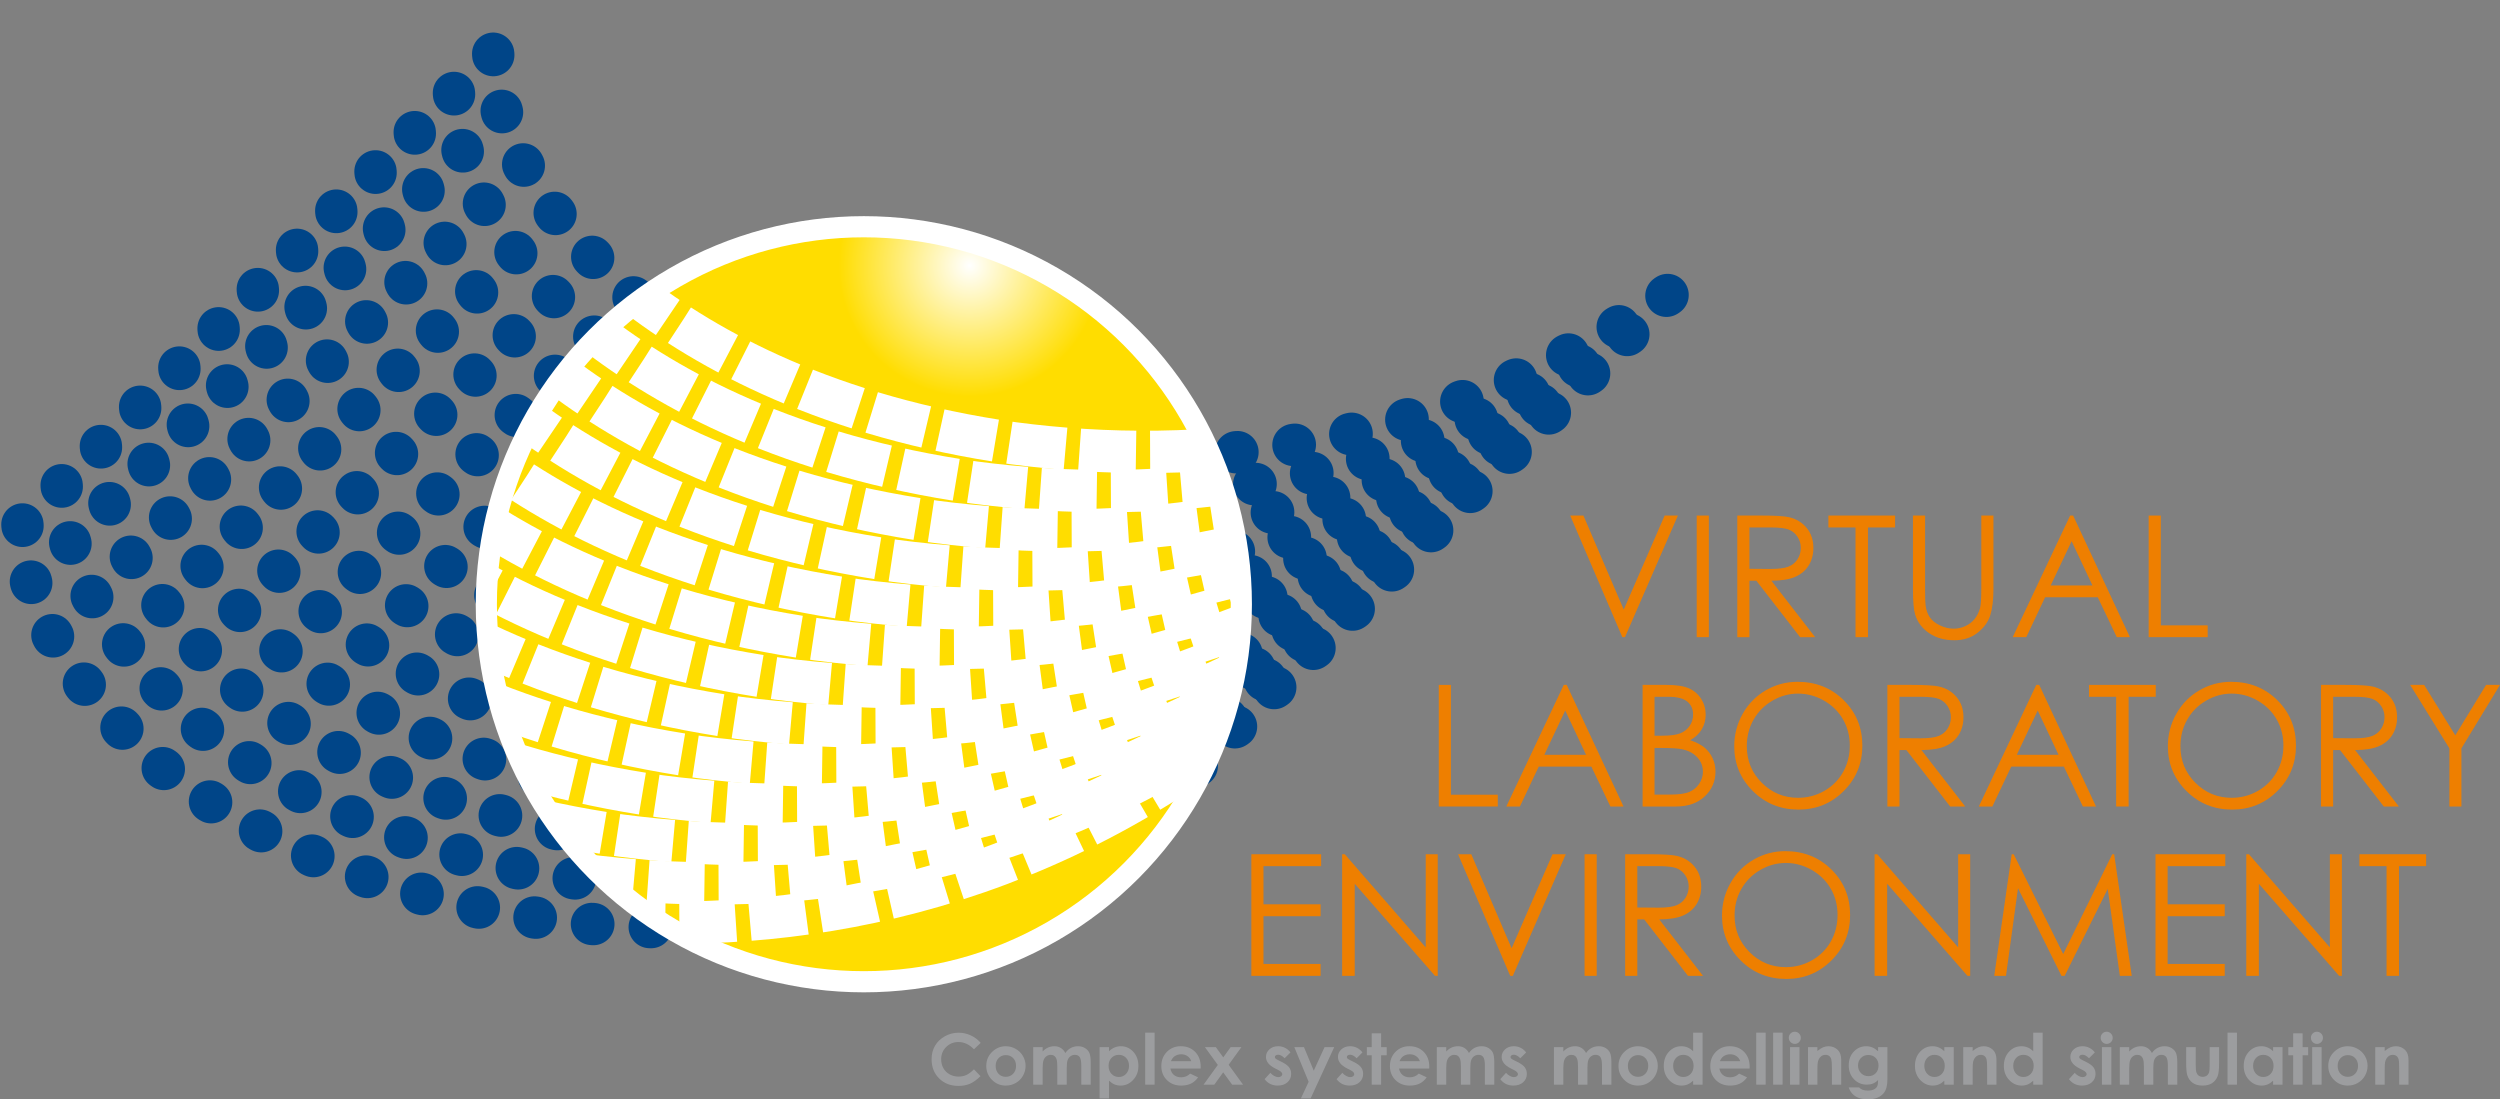 <?xml version="1.0" encoding="UTF-8" standalone="no"?>
<!-- Created with Inkscape (http://www.inkscape.org/) -->

<svg
   xmlns:dc="http://purl.org/dc/elements/1.1/"
   xmlns:cc="http://creativecommons.org/ns#"
   xmlns:rdf="http://www.w3.org/1999/02/22-rdf-syntax-ns#"
   xmlns:svg="http://www.w3.org/2000/svg"
   xmlns="http://www.w3.org/2000/svg"
   xmlns:xlink="http://www.w3.org/1999/xlink"
   xmlns:sodipodi="http://sodipodi.sourceforge.net/DTD/sodipodi-0.dtd"
   xmlns:inkscape="http://www.inkscape.org/namespaces/inkscape"
   width="354.297"
   height="155.793"
   id="svg3194"
   sodipodi:version="0.32"
   inkscape:version="0.47 r22583"
   inkscape:output_extension="org.inkscape.output.svg.inkscape"
   sodipodi:docname="yellowvle.svg"
   version="1.0"
   sodipodi:modified="true">
  <rect width="100%" height="100%" fill="#808080" stroke="none"/>
  <defs
     id="defs3196">
    <inkscape:perspective
       sodipodi:type="inkscape:persp3d"
       inkscape:vp_x="0 : 131.10236 : 1"
       inkscape:vp_y="0 : 1000 : 0"
       inkscape:vp_z="372.04724 : 131.10236 : 1"
       inkscape:persp3d-origin="186.02362 : 87.401571 : 1"
       id="perspective139" />
    <radialGradient
       id="XMLID_13_"
       cx="137.421"
       cy="37.633"
       r="18.571"
       gradientUnits="userSpaceOnUse">
      <stop
         offset="0"
         style="stop-color:#FFFFFF"
         id="stop56" />
      <stop
         offset="1"
         style="stop-color:#FFDD00"
         id="stop58" />
    </radialGradient>
    <clipPath
       id="XMLID_14_">
      <use
         xlink:href="#XMLID_2_"
         id="use202"
         x="0"
         y="0"
         width="744.094"
         height="1052.362" />
    </clipPath>
  </defs>
  <sodipodi:namedview
     id="base"
     pagecolor="#ffffff"
     bordercolor="#666666"
     borderopacity="1.0"
     inkscape:pageopacity="0.0"
     inkscape:pageshadow="2"
     inkscape:zoom="1.2433034"
     inkscape:cx="204.00928"
     inkscape:cy="44.58693"
     inkscape:document-units="px"
     inkscape:current-layer="layer1"
     inkscape:window-width="722"
     inkscape:window-height="608"
     inkscape:window-x="683"
     inkscape:window-y="237"
     width="372.047px"
     height="262.205px"
     showgrid="false"
     inkscape:window-maximized="0" />
  <g
     inkscape:label="Calque 1"
     inkscape:groupmode="layer"
     id="layer1"
     transform="translate(-10.787,-41.368)">
    <g
       transform="translate(10.787,41.368)"
       id="g3">
      <path
         d="m 169.611,108.521 c -33.037,22.653 -67.204,25.03 -92.703,21.678 C 50.921,126.518 33.602,117.107 22.846,108.698 2.847,90.133 3.341,79.676 3,69.715"
         id="path5"
         style="fill:none;stroke:#004588;stroke-width:6;stroke-linecap:round;stroke-dasharray:0.2, 8" />
    </g>
    <g
       transform="translate(10.787,41.368)"
       id="g7">
      <path
         d="M 175.169,102.96 C 142.132,125.613 107.965,127.99 82.466,124.638 56.479,120.957 39.16,111.546 28.405,103.137 8.406,84.573 8.9,74.115 8.559,64.154"
         id="path9"
         style="fill:none;stroke:#004588;stroke-width:6;stroke-linecap:round;stroke-dasharray:0.2, 8" />
    </g>
    <g
       transform="translate(10.787,41.368)"
       id="g11">
      <path
         d="M 180.73,97.402 C 147.693,120.055 113.526,122.432 88.027,119.08 62.041,115.399 44.721,105.988 33.966,97.58 13.966,79.015 14.46,68.558 14.119,58.596"
         id="path13"
         style="fill:none;stroke:#004588;stroke-width:6;stroke-linecap:round;stroke-dasharray:0.2, 8" />
    </g>
    <g
       transform="translate(10.787,41.368)"
       id="g15">
      <path
         d="m 186.29,91.841 c -33.037,22.653 -67.204,25.03 -92.703,21.678 C 67.6,109.838 50.281,100.427 39.525,92.018 19.525,73.454 20.019,62.996 19.678,53.035"
         id="path17"
         style="fill:none;stroke:#004588;stroke-width:6;stroke-linecap:round;stroke-dasharray:0.2, 8" />
    </g>
    <g
       transform="translate(10.787,41.368)"
       id="g19">
      <path
         d="m 191.85,86.283 c -33.037,22.653 -67.204,25.03 -92.703,21.678 C 73.16,104.28 55.841,94.869 45.085,86.461 25.085,67.896 25.579,57.439 25.238,47.477"
         id="path21"
         style="fill:none;stroke:#004588;stroke-width:6;stroke-linecap:round;stroke-dasharray:0.2, 8" />
    </g>
    <g
       transform="translate(10.787,41.368)"
       id="g23">
      <path
         d="M 197.409,80.722 C 164.372,103.375 130.205,105.752 104.706,102.4 78.719,98.719 61.4,89.308 50.645,80.9 30.645,62.335 31.139,51.878 30.798,41.916"
         id="path25"
         style="fill:none;stroke:#004588;stroke-width:6;stroke-linecap:round;stroke-dasharray:0.2, 8" />
    </g>
    <g
       transform="translate(10.787,41.368)"
       id="g27">
      <path
         d="M 202.967,75.164 C 169.93,97.817 135.763,100.194 110.264,96.842 84.277,93.161 66.958,83.75 56.203,75.342 36.203,56.777 36.697,46.32 36.356,36.359"
         id="path29"
         style="fill:none;stroke:#004588;stroke-width:6;stroke-linecap:round;stroke-dasharray:0.2, 8" />
    </g>
    <g
       transform="translate(10.787,41.368)"
       id="g31">
      <path
         d="M 208.528,69.603 C 175.491,92.256 141.324,94.633 115.825,91.281 89.838,87.6 72.52,78.189 61.764,69.78 41.764,51.215 42.258,40.758 41.917,30.797"
         id="path33"
         style="fill:none;stroke:#004588;stroke-width:6;stroke-linecap:round;stroke-dasharray:0.2, 8" />
    </g>
    <g
       transform="translate(10.787,41.368)"
       id="g35">
      <path
         d="M 214.087,64.044 C 181.05,86.698 146.883,89.075 121.384,85.722 95.397,82.041 78.078,72.63 67.323,64.221 47.323,45.656 47.817,35.199 47.476,25.237"
         id="path37"
         style="fill:none;stroke:#004588;stroke-width:6;stroke-linecap:round;stroke-dasharray:0.2, 8" />
    </g>
    <g
       transform="translate(10.787,41.368)"
       id="g39">
      <path
         d="M 219.647,58.484 C 186.61,81.137 152.443,83.514 126.944,80.162 100.958,76.481 83.638,67.071 72.883,58.662 52.883,40.097 53.377,29.64 53.036,19.679"
         id="path41"
         style="fill:none;stroke:#004588;stroke-width:6;stroke-linecap:round;stroke-dasharray:0.2, 8" />
    </g>
    <g
       transform="translate(10.787,41.368)"
       id="g43">
      <path
         d="M 225.208,52.923 C 192.171,75.576 158.004,77.953 132.505,74.601 106.519,70.919 89.199,61.509 78.444,53.1 58.444,34.535 58.938,24.078 58.597,14.117"
         id="path45"
         style="fill:none;stroke:#004588;stroke-width:6;stroke-linecap:round;stroke-dasharray:0.2, 8" />
    </g>
    <g
       transform="translate(10.787,41.368)"
       id="g47">
      <path
         d="M 230.768,47.365 C 197.732,70.019 163.564,72.396 138.064,69.043 112.077,65.362 94.757,55.951 84.002,47.542 64.002,28.977 64.496,18.52 64.155,8.558"
         id="path49"
         style="fill:none;stroke:#004588;stroke-width:6;stroke-linecap:round;stroke-dasharray:0.2, 8" />
    </g>
    <g
       transform="translate(10.787,41.368)"
       id="g51">
      <path
         d="M 236.327,41.806 C 203.291,64.459 169.123,66.836 143.624,63.484 117.637,59.803 100.318,50.392 89.562,41.983 69.562,23.418 70.056,12.961 69.715,3"
         id="path53"
         style="fill:none;stroke:#004588;stroke-width:6;stroke-linecap:round;stroke-dasharray:0.2, 8" />
    </g>
    <circle
       transform="translate(10.787,41.368)"
       cx="122.421"
       cy="85.633"
       r="53.5"
       id="circle60"
       style="fill:url(#XMLID_13_)"
       sodipodi:cx="122.421"
       sodipodi:cy="85.633003"
       sodipodi:rx="53.5"
       sodipodi:ry="53.5"
       d="m 175.921,85.633 c 0,29.547 -23.953,53.5 -53.5,53.5 -29.547,0 -53.5,-23.953 -53.5,-53.5 0,-29.547 23.953,-53.5 53.5,-53.5 29.547,0 53.5,23.953 53.5,53.5 z" />
    <g
       transform="translate(10.787,41.368)"
       id="g62">
      <path
         d="m 222.524,73.063 1.875,0 5.716,13.328 5.799,-13.328 1.876,0 -7.5,17.234 -0.375,0 -7.391,-17.234 z"
         id="path64"
         style="fill:#ee7f00" />
      <path
         d="m 240.454,73.063 1.719,0 0,17.234 -1.719,0 0,-17.234 z"
         id="path66"
         style="fill:#ee7f00" />
      <path
         d="m 246.208,73.063 3.434,0 c 1.914,0 3.211,0.078 3.891,0.234 1.023,0.235 1.855,0.737 2.496,1.508 0.641,0.771 0.961,1.719 0.961,2.846 0,0.938 -0.222,1.764 -0.663,2.476 -0.441,0.712 -1.072,1.249 -1.893,1.612 -0.82,0.365 -1.953,0.551 -3.398,0.559 l 6.204,8 -2.132,0 -6.203,-8 -0.978,0 0,8 -1.719,0 0,-17.235 z m 1.718,1.687 0,5.859 2.972,0.023 c 1.15,0 2.002,-0.109 2.554,-0.328 0.552,-0.219 0.983,-0.568 1.292,-1.049 0.309,-0.481 0.464,-1.018 0.464,-1.611 0,-0.578 -0.157,-1.104 -0.47,-1.576 -0.313,-0.472 -0.725,-0.811 -1.232,-1.014 -0.51,-0.203 -1.355,-0.305 -2.537,-0.305 l -3.043,0 0,0.001 z"
         id="path68"
         style="fill:#ee7f00" />
      <path
         d="m 259.118,74.75 0,-1.688 9.453,0 0,1.688 -3.844,0 0,15.547 -1.766,0 0,-15.547 -3.843,0 z"
         id="path70"
         style="fill:#ee7f00" />
      <path
         d="m 271.102,73.063 1.719,0 0,10.406 c 0,1.234 0.023,2.004 0.07,2.309 0.086,0.68 0.285,1.248 0.598,1.705 0.313,0.457 0.793,0.84 1.441,1.148 0.648,0.308 1.301,0.463 1.957,0.463 0.57,0 1.117,-0.121 1.641,-0.363 0.524,-0.242 0.961,-0.578 1.312,-1.008 0.351,-0.43 0.609,-0.949 0.773,-1.559 0.117,-0.438 0.176,-1.336 0.176,-2.695 l 0,-10.406 1.719,0 0,10.406 c 0,1.539 -0.15,2.783 -0.45,3.732 -0.301,0.949 -0.902,1.775 -1.805,2.479 -0.901,0.703 -1.992,1.055 -3.272,1.055 -1.39,0 -2.581,-0.332 -3.571,-0.996 -0.992,-0.664 -1.656,-1.543 -1.992,-2.637 -0.211,-0.672 -0.315,-1.883 -0.315,-3.633 l 0,-10.406 -0.001,0 z"
         id="path72"
         style="fill:#ee7f00" />
      <path
         d="m 293.801,73.063 8.047,17.234 -1.86,0 -2.697,-5.656 -7.458,0 -2.672,5.656 -1.922,0 8.141,-17.234 0.421,0 0,0 z m -0.216,3.634 -2.963,6.272 5.916,0 -2.953,-6.272 z"
         id="path74"
         style="fill:#ee7f00" />
      <path
         d="m 304.508,73.063 1.719,0 0,15.562 6.641,0 0,1.672 -8.359,0 0,-17.234 -0.001,0 z"
         id="path76"
         style="fill:#ee7f00" />
      <path
         d="m 203.903,97.063 1.719,0 0,15.562 6.641,0 0,1.672 -8.359,0 0,-17.234 -0.001,0 z"
         id="path78"
         style="fill:#ee7f00" />
      <path
         d="m 222.036,97.063 8.047,17.234 -1.86,0 -2.697,-5.656 -7.458,0 -2.672,5.656 -1.922,0 8.141,-17.234 0.421,0 0,0 z m -0.216,3.633 -2.963,6.273 5.916,0 -2.953,-6.273 z"
         id="path80"
         style="fill:#ee7f00" />
      <path
         d="m 232.79,97.063 3.401,0 c 1.369,0 2.42,0.162 3.154,0.486 0.736,0.324 1.316,0.821 1.742,1.492 0.426,0.672 0.64,1.418 0.64,2.238 0,0.765 -0.187,1.461 -0.56,2.09 -0.373,0.629 -0.922,1.139 -1.645,1.529 0.895,0.305 1.583,0.662 2.065,1.072 0.482,0.41 0.858,0.906 1.126,1.488 0.27,0.582 0.403,1.213 0.403,1.893 0,1.383 -0.507,2.553 -1.519,3.51 -1.012,0.957 -2.369,1.436 -4.074,1.436 l -4.735,0 0,-17.234 0.002,0 z m 1.687,1.687 0,5.516 0.987,0 c 1.2,0 2.082,-0.111 2.646,-0.334 0.564,-0.223 1.012,-0.574 1.342,-1.055 0.328,-0.479 0.493,-1.012 0.493,-1.598 0,-0.789 -0.276,-1.408 -0.829,-1.856 -0.553,-0.448 -1.434,-0.673 -2.641,-0.673 l -1.998,0 z m 0,7.25 0,6.609 2.138,0 c 1.261,0 2.185,-0.123 2.771,-0.369 0.588,-0.246 1.059,-0.631 1.416,-1.154 0.355,-0.523 0.534,-1.09 0.534,-1.699 0,-0.766 -0.251,-1.434 -0.751,-2.004 -0.5,-0.57 -1.188,-0.961 -2.062,-1.172 -0.588,-0.141 -1.611,-0.211 -3.07,-0.211 l -0.976,0 z"
         id="path82"
         style="fill:#ee7f00" />
      <path
         d="m 254.741,96.625 c 2.61,0 4.794,0.871 6.552,2.613 1.758,1.742 2.638,3.888 2.638,6.436 0,2.523 -0.878,4.664 -2.632,6.423 -1.754,1.759 -3.893,2.638 -6.417,2.638 -2.556,0 -4.712,-0.875 -6.47,-2.626 -1.759,-1.751 -2.638,-3.868 -2.638,-6.353 0,-1.656 0.4,-3.192 1.202,-4.607 0.801,-1.414 1.893,-2.521 3.275,-3.322 1.382,-0.801 2.879,-1.202 4.49,-1.202 z m 0.076,1.672 c -1.274,0 -2.483,0.332 -3.626,0.998 -1.141,0.664 -2.033,1.561 -2.674,2.688 -0.641,1.127 -0.962,2.383 -0.962,3.768 0,2.05 0.71,3.781 2.13,5.193 1.418,1.412 3.129,2.119 5.132,2.119 1.337,0 2.575,-0.325 3.713,-0.975 1.138,-0.65 2.026,-1.537 2.663,-2.664 0.637,-1.127 0.956,-2.379 0.956,-3.756 0,-1.369 -0.319,-2.607 -0.956,-3.715 -0.637,-1.108 -1.535,-1.994 -2.692,-2.658 -1.158,-0.666 -2.386,-0.998 -3.684,-0.998 z"
         id="path84"
         style="fill:#ee7f00" />
      <path
         d="m 267.477,97.063 3.434,0 c 1.914,0 3.211,0.078 3.891,0.234 1.023,0.234 1.855,0.736 2.496,1.508 0.641,0.77 0.961,1.719 0.961,2.846 0,0.938 -0.222,1.764 -0.663,2.475 -0.441,0.713 -1.072,1.25 -1.893,1.613 -0.82,0.365 -1.953,0.551 -3.398,0.559 l 6.204,8 -2.132,0 -6.203,-8 -0.978,0 0,8 -1.719,0 0,-17.235 0,0 z m 1.719,1.687 0,5.859 2.972,0.023 c 1.15,0 2.002,-0.109 2.554,-0.328 0.552,-0.219 0.983,-0.568 1.292,-1.049 0.309,-0.481 0.464,-1.018 0.464,-1.611 0,-0.578 -0.157,-1.104 -0.47,-1.576 -0.313,-0.472 -0.725,-0.811 -1.232,-1.014 -0.51,-0.203 -1.355,-0.305 -2.537,-0.305 l -3.043,0 0,0.001 z"
         id="path86"
         style="fill:#ee7f00" />
      <path
         d="m 288.997,97.063 8.047,17.234 -1.86,0 -2.697,-5.656 -7.458,0 -2.672,5.656 -1.922,0 8.141,-17.234 0.421,0 0,0 z m -0.216,3.633 -2.963,6.273 5.916,0 -2.953,-6.273 z"
         id="path88"
         style="fill:#ee7f00" />
      <path
         d="m 296.055,98.75 0,-1.688 9.453,0 0,1.688 -3.844,0 0,15.547 -1.766,0 0,-15.547 -3.843,0 z"
         id="path90"
         style="fill:#ee7f00" />
      <path
         d="m 316.194,96.625 c 2.61,0 4.794,0.871 6.552,2.613 1.758,1.742 2.638,3.888 2.638,6.436 0,2.523 -0.878,4.664 -2.632,6.423 -1.754,1.759 -3.893,2.638 -6.417,2.638 -2.556,0 -4.712,-0.875 -6.47,-2.626 -1.759,-1.751 -2.638,-3.868 -2.638,-6.353 0,-1.656 0.4,-3.192 1.202,-4.607 0.801,-1.414 1.893,-2.521 3.275,-3.322 1.382,-0.801 2.879,-1.202 4.49,-1.202 z m 0.076,1.672 c -1.274,0 -2.483,0.332 -3.626,0.998 -1.141,0.664 -2.033,1.561 -2.674,2.688 -0.641,1.127 -0.962,2.383 -0.962,3.768 0,2.05 0.71,3.781 2.13,5.193 1.418,1.412 3.129,2.119 5.132,2.119 1.337,0 2.575,-0.325 3.713,-0.975 1.138,-0.65 2.026,-1.537 2.663,-2.664 0.637,-1.127 0.956,-2.379 0.956,-3.756 0,-1.369 -0.319,-2.607 -0.956,-3.715 -0.637,-1.108 -1.535,-1.994 -2.692,-2.658 -1.158,-0.666 -2.386,-0.998 -3.684,-0.998 z"
         id="path92"
         style="fill:#ee7f00" />
      <path
         d="m 328.93,97.063 3.434,0 c 1.914,0 3.211,0.078 3.891,0.234 1.023,0.234 1.855,0.736 2.496,1.508 0.641,0.77 0.961,1.719 0.961,2.846 0,0.938 -0.222,1.764 -0.663,2.475 -0.441,0.713 -1.072,1.25 -1.893,1.613 -0.82,0.365 -1.953,0.551 -3.398,0.559 l 6.204,8 -2.132,0 -6.203,-8 -0.978,0 0,8 -1.719,0 0,-17.235 0,0 z m 1.719,1.687 0,5.859 2.972,0.023 c 1.15,0 2.002,-0.109 2.554,-0.328 0.552,-0.219 0.983,-0.568 1.292,-1.049 0.309,-0.481 0.464,-1.018 0.464,-1.611 0,-0.578 -0.157,-1.104 -0.47,-1.576 -0.313,-0.472 -0.725,-0.811 -1.232,-1.014 -0.51,-0.203 -1.355,-0.305 -2.537,-0.305 l -3.043,0 0,0.001 z"
         id="path94"
         style="fill:#ee7f00" />
      <path
         d="m 341.563,97.063 1.981,0 4.418,7.145 4.363,-7.145 1.972,0 -5.469,8.996 0,8.238 -1.703,0 0,-8.238 -5.562,-8.996 z"
         id="path96"
         style="fill:#ee7f00" />
      <path
         d="m 177.34,121.063 9.891,0 0,1.688 -8.172,0 0,5.406 8.094,0 0,1.688 -8.094,0 0,6.766 8.094,0 0,1.688 -9.812,0 0,-17.236 -0.001,0 z"
         id="path98"
         style="fill:#ee7f00" />
      <path
         d="m 190.208,138.297 0,-17.234 0.375,0 11.469,13.202 0,-13.202 1.703,0 0,17.234 -0.388,0 -11.378,-13.051 0,13.051 -1.781,0 z"
         id="path100"
         style="fill:#ee7f00" />
      <path
         d="m 206.633,121.063 1.875,0 5.716,13.328 5.799,-13.328 1.876,0 -7.5,17.234 -0.375,0 -7.391,-17.234 z"
         id="path102"
         style="fill:#ee7f00" />
      <path
         d="m 224.563,121.063 1.719,0 0,17.234 -1.719,0 0,-17.234 z"
         id="path104"
         style="fill:#ee7f00" />
      <path
         d="m 230.317,121.063 3.434,0 c 1.914,0 3.211,0.078 3.891,0.234 1.023,0.234 1.855,0.736 2.496,1.508 0.641,0.77 0.961,1.719 0.961,2.846 0,0.938 -0.222,1.764 -0.663,2.475 -0.441,0.713 -1.072,1.25 -1.893,1.613 -0.82,0.365 -1.953,0.551 -3.398,0.559 l 6.204,8 -2.132,0 -6.203,-8 -0.978,0 0,8 -1.719,0 0,-17.235 z m 1.719,1.687 0,5.859 2.972,0.023 c 1.15,0 2.002,-0.109 2.554,-0.328 0.552,-0.219 0.983,-0.568 1.292,-1.049 0.309,-0.481 0.464,-1.018 0.464,-1.611 0,-0.578 -0.157,-1.104 -0.47,-1.576 -0.313,-0.472 -0.725,-0.811 -1.232,-1.014 -0.51,-0.203 -1.355,-0.305 -2.537,-0.305 l -3.043,0 0,0.001 z"
         id="path106"
         style="fill:#ee7f00" />
      <path
         d="m 253.006,120.625 c 2.61,0 4.794,0.871 6.552,2.613 1.758,1.742 2.638,3.888 2.638,6.436 0,2.523 -0.878,4.664 -2.632,6.423 -1.754,1.759 -3.893,2.638 -6.417,2.638 -2.556,0 -4.712,-0.875 -6.47,-2.626 -1.759,-1.751 -2.638,-3.868 -2.638,-6.353 0,-1.656 0.4,-3.192 1.202,-4.607 0.801,-1.414 1.893,-2.521 3.275,-3.322 1.382,-0.801 2.88,-1.202 4.49,-1.202 z m 0.077,1.672 c -1.274,0 -2.483,0.332 -3.626,0.998 -1.141,0.664 -2.033,1.561 -2.674,2.688 -0.641,1.127 -0.962,2.383 -0.962,3.768 0,2.05 0.71,3.781 2.13,5.193 1.418,1.412 3.129,2.119 5.132,2.119 1.337,0 2.575,-0.325 3.713,-0.975 1.138,-0.65 2.026,-1.537 2.663,-2.664 0.637,-1.127 0.956,-2.379 0.956,-3.756 0,-1.369 -0.319,-2.607 -0.956,-3.715 -0.637,-1.108 -1.535,-1.994 -2.692,-2.658 -1.158,-0.666 -2.387,-0.998 -3.684,-0.998 z"
         id="path108"
         style="fill:#ee7f00" />
      <path
         d="m 265.665,138.297 0,-17.234 0.375,0 11.469,13.202 0,-13.202 1.703,0 0,17.234 -0.388,0 -11.378,-13.051 0,13.051 -1.781,0 z"
         id="path110"
         style="fill:#ee7f00" />
      <path
         d="m 282.622,138.297 2.474,-17.234 0.283,0 7.017,14.141 6.95,-14.141 0.273,0 2.487,17.234 -1.683,0 -1.716,-12.328 -6.104,12.328 -0.451,0 -6.163,-12.422 -1.703,12.422 -1.664,0 0,0 z"
         id="path112"
         style="fill:#ee7f00" />
      <path
         d="m 305.473,121.063 9.891,0 0,1.688 -8.172,0 0,5.406 8.094,0 0,1.688 -8.094,0 0,6.766 8.094,0 0,1.688 -9.812,0 0,-17.236 -10e-4,0 z"
         id="path114"
         style="fill:#ee7f00" />
      <path
         d="m 318.34,138.297 0,-17.234 0.375,0 11.469,13.202 0,-13.202 1.703,0 0,17.234 -0.387,0 -11.378,-13.051 0,13.051 -1.782,0 z"
         id="path116"
         style="fill:#ee7f00" />
      <path
         d="m 334.375,122.75 0,-1.688 9.453,0 0,1.688 -3.844,0 0,15.547 -1.766,0 0,-15.547 -3.843,0 z"
         id="path118"
         style="fill:#ee7f00" />
    </g>
    <g
       transform="translate(10.787,41.368)"
       id="g120">
      <path
         d="m 138.984,147.795 -0.958,0.91 c -0.652,-0.686 -1.385,-1.029 -2.2,-1.029 -0.688,0 -1.267,0.234 -1.737,0.703 -0.471,0.468 -0.707,1.045 -0.707,1.731 0,0.478 0.104,0.902 0.313,1.273 0.208,0.371 0.503,0.662 0.885,0.873 0.381,0.212 0.805,0.317 1.271,0.317 0.397,0 0.761,-0.074 1.09,-0.222 0.329,-0.148 0.691,-0.417 1.085,-0.808 l 0.929,0.969 c -0.531,0.52 -1.033,0.879 -1.504,1.08 -0.473,0.2 -1.011,0.301 -1.617,0.301 -1.117,0 -2.031,-0.354 -2.743,-1.062 -0.711,-0.707 -1.067,-1.614 -1.067,-2.72 0,-0.716 0.162,-1.352 0.486,-1.908 0.324,-0.557 0.788,-1.004 1.393,-1.342 0.604,-0.339 1.254,-0.508 1.951,-0.508 0.593,0 1.164,0.125 1.712,0.375 0.548,0.253 1.021,0.607 1.418,1.067 z"
         id="path122"
         style="fill:#9c9d9f" />
      <path
         d="m 142.528,148.27 c 0.501,0 0.972,0.125 1.413,0.375 0.441,0.251 0.785,0.59 1.033,1.02 0.248,0.43 0.371,0.893 0.371,1.39 0,0.501 -0.125,0.969 -0.374,1.404 -0.249,0.435 -0.588,0.776 -1.018,1.021 -0.43,0.245 -0.903,0.368 -1.421,0.368 -0.762,0 -1.412,-0.271 -1.95,-0.812 -0.539,-0.542 -0.808,-1.199 -0.808,-1.973 0,-0.829 0.304,-1.52 0.913,-2.072 0.534,-0.481 1.147,-0.721 1.841,-0.721 z m 0.017,1.258 c -0.413,0 -0.756,0.144 -1.031,0.431 -0.274,0.286 -0.412,0.653 -0.412,1.101 0,0.461 0.136,0.834 0.407,1.119 0.271,0.285 0.615,0.428 1.031,0.428 0.416,0 0.762,-0.145 1.038,-0.433 0.276,-0.288 0.415,-0.66 0.415,-1.114 0,-0.453 -0.136,-0.822 -0.407,-1.105 -0.271,-0.286 -0.618,-0.427 -1.041,-0.427 z"
         id="path124"
         style="fill:#9c9d9f" />
      <path
         d="m 146.426,148.403 1.336,0 0,0.617 c 0.228,-0.252 0.481,-0.439 0.76,-0.563 0.279,-0.124 0.583,-0.187 0.912,-0.187 0.333,0 0.633,0.082 0.9,0.246 0.268,0.163 0.483,0.402 0.646,0.716 0.212,-0.313 0.472,-0.553 0.78,-0.716 0.308,-0.164 0.645,-0.246 1.01,-0.246 0.378,0 0.711,0.088 0.998,0.264 0.287,0.176 0.493,0.404 0.619,0.688 0.126,0.284 0.188,0.744 0.188,1.381 l 0,3.113 -1.336,0 0,-2.688 c 0,-0.601 -0.076,-1.008 -0.227,-1.221 -0.151,-0.212 -0.377,-0.318 -0.679,-0.318 -0.229,0 -0.436,0.064 -0.618,0.195 -0.182,0.129 -0.317,0.309 -0.406,0.537 -0.088,0.229 -0.133,0.597 -0.133,1.104 l 0,2.391 -1.336,0 0,-2.566 c 0,-0.474 -0.035,-0.816 -0.105,-1.029 -0.07,-0.213 -0.175,-0.371 -0.316,-0.475 -0.141,-0.104 -0.311,-0.156 -0.51,-0.156 -0.222,0 -0.424,0.066 -0.605,0.197 -0.181,0.131 -0.317,0.315 -0.407,0.553 -0.09,0.236 -0.135,0.61 -0.135,1.12 l 0,2.356 -1.336,0 0,-5.313 0,0 z"
         id="path126"
         style="fill:#9c9d9f" />
      <path
         d="m 157.169,148.403 0,0.582 c 0.24,-0.238 0.5,-0.417 0.779,-0.536 0.279,-0.119 0.578,-0.179 0.896,-0.179 0.691,0 1.279,0.262 1.763,0.785 0.484,0.523 0.726,1.194 0.726,2.014 0,0.79 -0.25,1.451 -0.75,1.982 -0.5,0.531 -1.093,0.797 -1.778,0.797 -0.305,0 -0.589,-0.055 -0.852,-0.163 -0.263,-0.109 -0.524,-0.287 -0.784,-0.534 l 0,2.51 -1.336,0 0,-7.258 1.336,0 0,0 z m 1.394,1.086 c -0.419,0 -0.767,0.144 -1.042,0.431 -0.275,0.287 -0.414,0.662 -0.414,1.125 0,0.473 0.138,0.855 0.414,1.147 0.276,0.291 0.624,0.438 1.042,0.438 0.406,0 0.748,-0.148 1.025,-0.445 0.277,-0.297 0.417,-0.675 0.417,-1.135 0,-0.457 -0.136,-0.831 -0.409,-1.123 -0.273,-0.292 -0.617,-0.438 -1.033,-0.438 z"
         id="path128"
         style="fill:#9c9d9f" />
      <path
         d="m 162.294,146.348 1.336,0 0,7.367 -1.336,0 0,-7.367 z"
         id="path130"
         style="fill:#9c9d9f" />
      <path
         d="m 170.155,151.434 -4.284,0 c 0.062,0.38 0.227,0.682 0.495,0.906 0.268,0.224 0.609,0.336 1.025,0.336 0.497,0 0.924,-0.175 1.281,-0.525 l 1.121,0.528 c -0.28,0.397 -0.614,0.692 -1.004,0.883 -0.39,0.19 -0.853,0.286 -1.389,0.286 -0.832,0 -1.509,-0.263 -2.033,-0.787 -0.523,-0.525 -0.785,-1.183 -0.785,-1.973 0,-0.81 0.261,-1.481 0.784,-2.016 0.523,-0.535 1.178,-0.803 1.966,-0.803 0.837,0 1.517,0.267 2.042,0.8 0.524,0.532 0.787,1.237 0.787,2.111 l -0.006,0.254 z m -1.331,-1.039 c -0.088,-0.291 -0.262,-0.528 -0.521,-0.711 -0.259,-0.182 -0.56,-0.273 -0.902,-0.273 -0.372,0 -0.698,0.103 -0.978,0.308 -0.176,0.128 -0.339,0.354 -0.489,0.677 l 2.89,0 0,-10e-4 z"
         id="path132"
         style="fill:#9c9d9f" />
      <path
         d="m 170.76,148.403 1.549,0 1.05,1.448 1.046,-1.448 1.521,0 -1.804,2.498 2.042,2.814 -1.549,0 -1.266,-1.744 -1.259,1.744 -1.521,0 2.018,-2.795 -1.827,-2.517 z"
         id="path134"
         style="fill:#9c9d9f" />
      <path
         d="m 182.882,149.149 -0.823,0.824 c -0.335,-0.333 -0.638,-0.5 -0.911,-0.5 -0.149,0 -0.266,0.031 -0.351,0.096 -0.085,0.062 -0.126,0.142 -0.126,0.236 0,0.071 0.026,0.137 0.08,0.197 0.054,0.06 0.186,0.143 0.397,0.246 l 0.487,0.244 c 0.515,0.254 0.867,0.512 1.06,0.775 0.191,0.264 0.288,0.572 0.288,0.927 0,0.472 -0.174,0.864 -0.52,1.181 -0.347,0.314 -0.811,0.473 -1.393,0.473 -0.774,0 -1.393,-0.303 -1.854,-0.91 l 0.817,-0.895 c 0.156,0.182 0.339,0.329 0.548,0.441 0.209,0.111 0.396,0.168 0.558,0.168 0.175,0 0.316,-0.042 0.424,-0.127 0.106,-0.084 0.161,-0.182 0.161,-0.292 0,-0.204 -0.193,-0.404 -0.58,-0.599 l -0.447,-0.225 c -0.857,-0.432 -1.285,-0.972 -1.285,-1.621 0,-0.419 0.161,-0.777 0.484,-1.074 0.323,-0.297 0.736,-0.445 1.24,-0.445 0.344,0 0.668,0.076 0.972,0.227 0.306,0.153 0.562,0.37 0.774,0.653 z"
         id="path136"
         style="fill:#9c9d9f" />
      <path
         d="m 183.429,148.403 1.37,0 1.385,3.334 1.528,-3.334 1.369,0 -3.338,7.258 -1.377,0 1.092,-2.35 -2.029,-4.908 z"
         id="path138"
         style="fill:#9c9d9f" />
      <path
         d="m 193.082,149.149 -0.822,0.824 c -0.335,-0.333 -0.639,-0.5 -0.911,-0.5 -0.149,0 -0.267,0.031 -0.351,0.096 -0.084,0.062 -0.127,0.142 -0.127,0.236 0,0.071 0.027,0.137 0.081,0.197 0.054,0.06 0.187,0.143 0.397,0.246 l 0.488,0.244 c 0.514,0.254 0.866,0.512 1.059,0.775 0.191,0.264 0.287,0.572 0.287,0.927 0,0.472 -0.173,0.864 -0.52,1.181 -0.346,0.314 -0.811,0.473 -1.393,0.473 -0.773,0 -1.392,-0.303 -1.854,-0.91 l 0.818,-0.895 c 0.156,0.182 0.339,0.329 0.548,0.441 0.21,0.111 0.396,0.168 0.558,0.168 0.176,0 0.316,-0.042 0.424,-0.127 0.107,-0.084 0.16,-0.182 0.16,-0.292 0,-0.204 -0.192,-0.404 -0.579,-0.599 l -0.448,-0.225 c -0.856,-0.432 -1.285,-0.972 -1.285,-1.621 0,-0.419 0.162,-0.777 0.485,-1.074 0.323,-0.297 0.736,-0.445 1.239,-0.445 0.345,0 0.669,0.076 0.973,0.227 0.305,0.153 0.562,0.37 0.773,0.653 z"
         id="path140"
         style="fill:#9c9d9f" />
      <path
         d="m 194.396,146.442 1.336,0 0,1.961 0.789,0 0,1.148 -0.789,0 0,4.164 -1.336,0 0,-4.164 -0.688,0 0,-1.148 0.688,0 0,-1.961 z"
         id="path142"
         style="fill:#9c9d9f" />
      <path
         d="m 202.552,151.434 -4.283,0 c 0.061,0.38 0.227,0.682 0.494,0.906 0.268,0.224 0.609,0.336 1.025,0.336 0.497,0 0.924,-0.175 1.281,-0.525 l 1.121,0.528 c -0.28,0.397 -0.615,0.692 -1.005,0.883 -0.39,0.191 -0.853,0.286 -1.39,0.286 -0.832,0 -1.509,-0.263 -2.032,-0.787 -0.522,-0.525 -0.784,-1.183 -0.784,-1.973 0,-0.81 0.261,-1.481 0.783,-2.016 0.523,-0.535 1.178,-0.803 1.967,-0.803 0.836,0 1.517,0.267 2.041,0.8 0.524,0.532 0.787,1.237 0.787,2.111 l -0.005,0.254 z m -1.33,-1.039 c -0.089,-0.291 -0.262,-0.528 -0.521,-0.711 -0.26,-0.182 -0.561,-0.273 -0.902,-0.273 -0.371,0 -0.697,0.103 -0.979,0.308 -0.176,0.128 -0.339,0.354 -0.488,0.677 l 2.89,0 0,-10e-4 z"
         id="path144"
         style="fill:#9c9d9f" />
      <path
         d="m 203.623,148.403 1.336,0 0,0.617 c 0.229,-0.252 0.482,-0.439 0.761,-0.563 0.279,-0.124 0.583,-0.187 0.912,-0.187 0.333,0 0.633,0.082 0.899,0.246 0.268,0.163 0.483,0.402 0.646,0.716 0.212,-0.313 0.472,-0.553 0.779,-0.716 0.309,-0.164 0.645,-0.246 1.01,-0.246 0.379,0 0.711,0.088 0.998,0.264 0.287,0.176 0.493,0.404 0.619,0.688 0.125,0.283 0.188,0.744 0.188,1.381 l 0,3.113 -1.336,0 0,-2.688 c 0,-0.601 -0.075,-1.008 -0.227,-1.221 -0.15,-0.212 -0.377,-0.318 -0.679,-0.318 -0.229,0 -0.436,0.064 -0.618,0.195 -0.182,0.129 -0.316,0.309 -0.406,0.537 -0.088,0.229 -0.133,0.597 -0.133,1.104 l 0,2.391 -1.336,0 0,-2.566 c 0,-0.474 -0.035,-0.816 -0.105,-1.029 -0.07,-0.213 -0.175,-0.371 -0.315,-0.475 -0.141,-0.104 -0.311,-0.156 -0.51,-0.156 -0.222,0 -0.424,0.066 -0.605,0.197 -0.181,0.131 -0.317,0.315 -0.407,0.553 -0.09,0.236 -0.135,0.61 -0.135,1.12 l 0,2.356 -1.336,0 0,-5.313 0,0 z"
         id="path146"
         style="fill:#9c9d9f" />
      <path
         d="m 216.281,149.149 -0.823,0.824 c -0.335,-0.333 -0.638,-0.5 -0.911,-0.5 -0.149,0 -0.266,0.031 -0.351,0.096 -0.085,0.062 -0.126,0.142 -0.126,0.236 0,0.071 0.026,0.137 0.08,0.197 0.054,0.06 0.186,0.143 0.397,0.246 l 0.487,0.244 c 0.515,0.254 0.867,0.512 1.06,0.775 0.191,0.264 0.288,0.572 0.288,0.927 0,0.472 -0.174,0.864 -0.52,1.181 -0.347,0.314 -0.811,0.473 -1.393,0.473 -0.774,0 -1.393,-0.303 -1.854,-0.91 l 0.817,-0.895 c 0.156,0.182 0.339,0.329 0.548,0.441 0.209,0.111 0.396,0.168 0.558,0.168 0.175,0 0.316,-0.042 0.424,-0.127 0.106,-0.084 0.161,-0.182 0.161,-0.292 0,-0.204 -0.193,-0.404 -0.58,-0.599 l -0.447,-0.225 c -0.857,-0.432 -1.285,-0.972 -1.285,-1.621 0,-0.419 0.161,-0.777 0.484,-1.074 0.323,-0.297 0.736,-0.445 1.24,-0.445 0.344,0 0.668,0.076 0.972,0.227 0.305,0.153 0.562,0.37 0.774,0.653 z"
         id="path148"
         style="fill:#9c9d9f" />
      <path
         d="m 220.22,148.403 1.336,0 0,0.617 c 0.228,-0.252 0.48,-0.439 0.76,-0.563 0.28,-0.124 0.583,-0.187 0.912,-0.187 0.333,0 0.633,0.082 0.9,0.246 0.268,0.163 0.482,0.402 0.646,0.716 0.212,-0.313 0.472,-0.553 0.78,-0.716 0.308,-0.164 0.645,-0.246 1.01,-0.246 0.378,0 0.711,0.088 0.997,0.264 0.287,0.176 0.493,0.404 0.618,0.688 0.126,0.283 0.189,0.744 0.189,1.381 l 0,3.113 -1.336,0 0,-2.688 c 0,-0.601 -0.076,-1.008 -0.227,-1.221 -0.151,-0.212 -0.378,-0.318 -0.68,-0.318 -0.229,0 -0.436,0.064 -0.617,0.195 -0.183,0.129 -0.318,0.309 -0.406,0.537 -0.089,0.229 -0.133,0.597 -0.133,1.104 l 0,2.391 -1.336,0 0,-2.566 c 0,-0.474 -0.035,-0.816 -0.105,-1.029 -0.07,-0.213 -0.176,-0.371 -0.316,-0.475 -0.141,-0.104 -0.311,-0.156 -0.51,-0.156 -0.223,0 -0.424,0.066 -0.605,0.197 -0.181,0.131 -0.316,0.315 -0.406,0.553 -0.09,0.236 -0.135,0.61 -0.135,1.12 l 0,2.356 -1.336,0 0,-5.313 0,0 z"
         id="path150"
         style="fill:#9c9d9f" />
      <path
         d="m 232.123,148.27 c 0.501,0 0.973,0.125 1.413,0.375 0.441,0.251 0.785,0.59 1.032,1.02 0.248,0.43 0.371,0.893 0.371,1.39 0,0.501 -0.124,0.969 -0.373,1.404 -0.249,0.435 -0.588,0.776 -1.018,1.021 -0.43,0.245 -0.903,0.368 -1.421,0.368 -0.762,0 -1.411,-0.271 -1.95,-0.812 -0.539,-0.542 -0.809,-1.199 -0.809,-1.973 0,-0.829 0.305,-1.52 0.914,-2.072 0.534,-0.481 1.147,-0.721 1.841,-0.721 z m 0.017,1.258 c -0.412,0 -0.756,0.144 -1.031,0.431 -0.274,0.286 -0.412,0.653 -0.412,1.101 0,0.461 0.137,0.834 0.407,1.119 0.271,0.285 0.615,0.428 1.031,0.428 0.416,0 0.762,-0.145 1.038,-0.433 0.276,-0.288 0.414,-0.66 0.414,-1.114 0,-0.453 -0.135,-0.822 -0.406,-1.105 -0.271,-0.286 -0.619,-0.427 -1.041,-0.427 z"
         id="path152"
         style="fill:#9c9d9f" />
      <path
         d="m 239.951,146.348 1.336,0 0,7.367 -1.336,0 0,-0.562 c -0.261,0.246 -0.521,0.424 -0.783,0.532 -0.262,0.108 -0.545,0.163 -0.851,0.163 -0.687,0 -1.279,-0.266 -1.78,-0.797 -0.5,-0.531 -0.75,-1.192 -0.75,-1.982 0,-0.819 0.242,-1.49 0.727,-2.014 0.485,-0.524 1.072,-0.785 1.765,-0.785 0.318,0 0.618,0.06 0.897,0.179 0.279,0.12 0.537,0.299 0.775,0.537 l 0,-2.638 z m -1.4,3.141 c -0.413,0 -0.755,0.146 -1.028,0.438 -0.272,0.292 -0.408,0.666 -0.408,1.123 0,0.46 0.139,0.838 0.416,1.135 0.277,0.297 0.619,0.445 1.025,0.445 0.419,0 0.767,-0.146 1.043,-0.438 0.275,-0.292 0.414,-0.675 0.414,-1.147 0,-0.463 -0.139,-0.838 -0.414,-1.125 -0.276,-0.288 -0.626,-0.431 -1.048,-0.431 z"
         id="path154"
         style="fill:#9c9d9f" />
      <path
         d="m 247.953,151.434 -4.283,0 c 0.061,0.38 0.227,0.682 0.494,0.906 0.268,0.224 0.609,0.336 1.025,0.336 0.497,0 0.924,-0.175 1.281,-0.525 l 1.121,0.528 c -0.28,0.397 -0.615,0.692 -1.005,0.883 -0.39,0.191 -0.853,0.286 -1.39,0.286 -0.832,0 -1.509,-0.263 -2.032,-0.787 -0.522,-0.525 -0.784,-1.183 -0.784,-1.973 0,-0.81 0.261,-1.481 0.783,-2.016 0.523,-0.535 1.178,-0.803 1.967,-0.803 0.836,0 1.517,0.267 2.041,0.8 0.524,0.532 0.787,1.237 0.787,2.111 l -0.005,0.254 z m -1.33,-1.039 c -0.089,-0.291 -0.262,-0.528 -0.521,-0.711 -0.26,-0.182 -0.561,-0.273 -0.902,-0.273 -0.371,0 -0.697,0.103 -0.979,0.308 -0.176,0.128 -0.339,0.354 -0.488,0.677 l 2.89,0 0,-10e-4 z"
         id="path156"
         style="fill:#9c9d9f" />
      <path
         d="m 248.89,146.348 1.336,0 0,7.367 -1.336,0 0,-7.367 z"
         id="path158"
         style="fill:#9c9d9f" />
      <path
         d="m 251.289,146.348 1.336,0 0,7.367 -1.336,0 0,-7.367 z"
         id="path160"
         style="fill:#9c9d9f" />
      <path
         d="m 254.355,146.215 c 0.234,0 0.436,0.084 0.603,0.254 0.167,0.169 0.251,0.373 0.251,0.614 0,0.237 -0.082,0.44 -0.248,0.607 -0.166,0.167 -0.365,0.251 -0.596,0.251 -0.237,0 -0.439,-0.086 -0.607,-0.256 -0.168,-0.171 -0.252,-0.378 -0.252,-0.622 0,-0.234 0.084,-0.435 0.25,-0.6 0.164,-0.165 0.365,-0.248 0.599,-0.248 z m -0.67,2.188 1.336,0 0,5.312 -1.336,0 0,-5.312 z"
         id="path162"
         style="fill:#9c9d9f" />
      <path
         d="m 256.224,148.403 1.336,0 0,0.545 c 0.301,-0.253 0.575,-0.43 0.82,-0.529 0.245,-0.099 0.496,-0.148 0.752,-0.148 0.526,0 0.973,0.184 1.34,0.551 0.309,0.312 0.463,0.775 0.463,1.387 l 0,3.508 -1.32,0 0,-2.325 c 0,-0.634 -0.029,-1.055 -0.086,-1.263 -0.057,-0.208 -0.155,-0.366 -0.296,-0.476 -0.141,-0.108 -0.315,-0.163 -0.522,-0.163 -0.269,0 -0.499,0.09 -0.691,0.271 -0.193,0.181 -0.326,0.43 -0.401,0.749 -0.038,0.165 -0.058,0.524 -0.058,1.076 l 0,2.131 -1.336,0 0,-5.314 -0.001,0 z"
         id="path164"
         style="fill:#9c9d9f" />
      <path
         d="m 266.162,148.403 1.32,0 0,4.55 c 0,0.897 -0.18,1.559 -0.541,1.981 -0.486,0.573 -1.217,0.859 -2.193,0.859 -0.521,0 -0.959,-0.064 -1.313,-0.195 -0.355,-0.13 -0.655,-0.32 -0.899,-0.572 -0.244,-0.252 -0.424,-0.559 -0.541,-0.92 l 1.473,0 c 0.13,0.149 0.298,0.262 0.504,0.339 0.205,0.076 0.448,0.114 0.729,0.114 0.359,0 0.648,-0.055 0.866,-0.166 0.219,-0.11 0.373,-0.253 0.462,-0.429 0.09,-0.176 0.135,-0.478 0.135,-0.907 -0.234,0.234 -0.48,0.402 -0.738,0.505 -0.258,0.103 -0.55,0.153 -0.876,0.153 -0.714,0 -1.317,-0.257 -1.811,-0.771 -0.493,-0.514 -0.739,-1.164 -0.739,-1.951 0,-0.843 0.262,-1.52 0.783,-2.029 0.473,-0.463 1.037,-0.693 1.693,-0.693 0.307,0 0.596,0.056 0.868,0.168 0.272,0.111 0.546,0.295 0.819,0.551 l 0,-0.587 -0.001,0 z m -1.391,1.109 c -0.42,0 -0.768,0.141 -1.041,0.423 -0.274,0.282 -0.412,0.636 -0.412,1.062 0,0.442 0.141,0.806 0.422,1.09 0.279,0.283 0.632,0.425 1.057,0.425 0.414,0 0.756,-0.139 1.024,-0.415 0.269,-0.277 0.403,-0.64 0.403,-1.09 0,-0.442 -0.135,-0.803 -0.406,-1.08 -0.27,-0.276 -0.619,-0.415 -1.047,-0.415 z"
         id="path166"
         style="fill:#9c9d9f" />
      <path
         d="m 275.546,148.403 1.336,0 0,5.312 -1.336,0 0,-0.562 c -0.261,0.246 -0.521,0.424 -0.783,0.532 -0.262,0.108 -0.545,0.163 -0.851,0.163 -0.687,0 -1.279,-0.266 -1.78,-0.797 -0.5,-0.531 -0.75,-1.192 -0.75,-1.982 0,-0.819 0.242,-1.49 0.727,-2.014 0.485,-0.524 1.072,-0.785 1.765,-0.785 0.318,0 0.618,0.06 0.897,0.179 0.279,0.119 0.537,0.298 0.775,0.536 l 0,-0.582 0,0 z m -1.399,1.086 c -0.413,0 -0.755,0.146 -1.028,0.438 -0.272,0.292 -0.408,0.666 -0.408,1.123 0,0.46 0.139,0.838 0.416,1.135 0.277,0.297 0.619,0.445 1.025,0.445 0.419,0 0.767,-0.146 1.043,-0.438 0.275,-0.292 0.414,-0.675 0.414,-1.147 0,-0.463 -0.139,-0.838 -0.414,-1.125 -0.277,-0.288 -0.626,-0.431 -1.048,-0.431 z"
         id="path168"
         style="fill:#9c9d9f" />
      <path
         d="m 278.226,148.403 1.336,0 0,0.545 c 0.301,-0.253 0.575,-0.43 0.82,-0.529 0.245,-0.099 0.496,-0.148 0.752,-0.148 0.526,0 0.973,0.184 1.34,0.551 0.309,0.312 0.463,0.775 0.463,1.387 l 0,3.508 -1.32,0 0,-2.325 c 0,-0.634 -0.029,-1.055 -0.086,-1.263 -0.057,-0.208 -0.155,-0.366 -0.296,-0.476 -0.141,-0.108 -0.315,-0.163 -0.522,-0.163 -0.269,0 -0.499,0.09 -0.691,0.271 -0.193,0.181 -0.326,0.43 -0.401,0.749 -0.038,0.165 -0.058,0.524 -0.058,1.076 l 0,2.131 -1.336,0 0,-5.314 -10e-4,0 z"
         id="path170"
         style="fill:#9c9d9f" />
      <path
         d="m 288.148,146.348 1.336,0 0,7.367 -1.336,0 0,-0.562 c -0.26,0.246 -0.521,0.424 -0.782,0.532 -0.261,0.108 -0.545,0.163 -0.851,0.163 -0.686,0 -1.279,-0.266 -1.779,-0.797 -0.501,-0.531 -0.752,-1.192 -0.752,-1.982 0,-0.819 0.242,-1.49 0.727,-2.014 0.485,-0.524 1.073,-0.785 1.766,-0.785 0.318,0 0.617,0.06 0.896,0.179 0.28,0.12 0.539,0.299 0.775,0.537 l 0,-2.638 z m -1.398,3.141 c -0.412,0 -0.755,0.146 -1.027,0.438 -0.273,0.292 -0.41,0.666 -0.41,1.123 0,0.46 0.139,0.838 0.417,1.135 0.277,0.297 0.619,0.445 1.025,0.445 0.419,0 0.767,-0.146 1.042,-0.438 0.276,-0.292 0.414,-0.675 0.414,-1.147 0,-0.463 -0.138,-0.838 -0.414,-1.125 -0.276,-0.288 -0.626,-0.431 -1.047,-0.431 z"
         id="path172"
         style="fill:#9c9d9f" />
      <path
         d="m 296.876,149.149 -0.823,0.824 c -0.335,-0.333 -0.638,-0.5 -0.911,-0.5 -0.149,0 -0.266,0.031 -0.351,0.096 -0.085,0.062 -0.126,0.142 -0.126,0.236 0,0.071 0.026,0.137 0.08,0.197 0.054,0.06 0.186,0.143 0.397,0.246 l 0.487,0.244 c 0.515,0.254 0.867,0.512 1.06,0.775 0.191,0.264 0.288,0.572 0.288,0.927 0,0.472 -0.174,0.864 -0.52,1.181 -0.347,0.314 -0.811,0.473 -1.393,0.473 -0.774,0 -1.393,-0.303 -1.854,-0.91 l 0.817,-0.895 c 0.156,0.182 0.339,0.329 0.548,0.441 0.209,0.111 0.396,0.168 0.558,0.168 0.175,0 0.316,-0.042 0.424,-0.127 0.106,-0.084 0.161,-0.182 0.161,-0.292 0,-0.204 -0.193,-0.404 -0.58,-0.599 l -0.447,-0.225 c -0.857,-0.432 -1.285,-0.972 -1.285,-1.621 0,-0.419 0.161,-0.777 0.484,-1.074 0.323,-0.297 0.736,-0.445 1.24,-0.445 0.344,0 0.668,0.076 0.972,0.227 0.306,0.153 0.563,0.37 0.774,0.653 z"
         id="path174"
         style="fill:#9c9d9f" />
      <path
         d="m 298.554,146.215 c 0.234,0 0.436,0.084 0.603,0.254 0.167,0.169 0.251,0.373 0.251,0.614 0,0.237 -0.082,0.44 -0.248,0.607 -0.166,0.167 -0.365,0.251 -0.596,0.251 -0.237,0 -0.439,-0.086 -0.607,-0.256 -0.168,-0.171 -0.252,-0.378 -0.252,-0.622 0,-0.234 0.084,-0.435 0.25,-0.6 0.165,-0.165 0.365,-0.248 0.599,-0.248 z m -0.67,2.188 1.336,0 0,5.312 -1.336,0 0,-5.312 z"
         id="path176"
         style="fill:#9c9d9f" />
      <path
         d="m 300.416,148.403 1.336,0 0,0.617 c 0.228,-0.252 0.48,-0.439 0.76,-0.563 0.28,-0.124 0.583,-0.187 0.912,-0.187 0.333,0 0.633,0.082 0.9,0.246 0.268,0.163 0.482,0.402 0.646,0.716 0.212,-0.313 0.472,-0.553 0.78,-0.716 0.308,-0.164 0.645,-0.246 1.01,-0.246 0.378,0 0.711,0.088 0.997,0.264 0.287,0.176 0.493,0.404 0.618,0.688 0.126,0.283 0.189,0.744 0.189,1.381 l 0,3.113 -1.336,0 0,-2.688 c 0,-0.601 -0.076,-1.008 -0.227,-1.221 -0.151,-0.212 -0.378,-0.318 -0.68,-0.318 -0.229,0 -0.436,0.064 -0.617,0.195 -0.183,0.129 -0.318,0.309 -0.406,0.537 -0.089,0.229 -0.133,0.597 -0.133,1.104 l 0,2.391 -1.336,0 0,-2.566 c 0,-0.474 -0.035,-0.816 -0.105,-1.029 -0.07,-0.213 -0.176,-0.371 -0.316,-0.475 -0.141,-0.104 -0.311,-0.156 -0.51,-0.156 -0.223,0 -0.424,0.066 -0.605,0.197 -0.181,0.131 -0.316,0.315 -0.406,0.553 -0.09,0.236 -0.135,0.61 -0.135,1.12 l 0,2.356 -1.336,0 0,-5.313 0,0 z"
         id="path178"
         style="fill:#9c9d9f" />
      <path
         d="m 309.822,148.403 1.352,0 0,2.555 c 0,0.498 0.035,0.844 0.103,1.037 0.068,0.193 0.178,0.344 0.329,0.45 0.15,0.107 0.336,0.161 0.557,0.161 0.221,0 0.408,-0.053 0.562,-0.158 0.154,-0.105 0.269,-0.262 0.344,-0.466 0.055,-0.153 0.082,-0.479 0.082,-0.98 l 0,-2.599 1.336,0 0,2.25 c 0,0.927 -0.072,1.561 -0.219,1.902 -0.18,0.416 -0.443,0.736 -0.791,0.959 -0.348,0.223 -0.79,0.334 -1.326,0.334 -0.583,0 -1.054,-0.13 -1.413,-0.391 -0.359,-0.26 -0.612,-0.623 -0.759,-1.088 -0.104,-0.322 -0.156,-0.907 -0.156,-1.756 l 0,-2.21 -10e-4,0 z"
         id="path180"
         style="fill:#9c9d9f" />
      <path
         d="m 315.683,146.348 1.336,0 0,7.367 -1.336,0 0,-7.367 z"
         id="path182"
         style="fill:#9c9d9f" />
      <path
         d="m 322.142,148.403 1.336,0 0,5.312 -1.336,0 0,-0.562 c -0.26,0.246 -0.521,0.424 -0.782,0.532 -0.261,0.108 -0.545,0.163 -0.851,0.163 -0.686,0 -1.279,-0.266 -1.779,-0.797 -0.501,-0.531 -0.752,-1.192 -0.752,-1.982 0,-0.819 0.242,-1.49 0.727,-2.014 0.485,-0.524 1.073,-0.785 1.766,-0.785 0.318,0 0.617,0.06 0.896,0.179 0.28,0.119 0.539,0.298 0.775,0.536 l 0,-0.582 z m -1.398,1.086 c -0.412,0 -0.755,0.146 -1.027,0.438 -0.273,0.292 -0.41,0.666 -0.41,1.123 0,0.46 0.139,0.838 0.417,1.135 0.277,0.297 0.619,0.445 1.025,0.445 0.419,0 0.767,-0.146 1.042,-0.438 0.276,-0.292 0.414,-0.675 0.414,-1.147 0,-0.463 -0.138,-0.838 -0.414,-1.125 -0.276,-0.288 -0.625,-0.431 -1.047,-0.431 z"
         id="path184"
         style="fill:#9c9d9f" />
      <path
         d="m 324.986,146.442 1.336,0 0,1.961 0.789,0 0,1.148 -0.789,0 0,4.164 -1.336,0 0,-4.164 -0.688,0 0,-1.148 0.688,0 0,-1.961 z"
         id="path186"
         style="fill:#9c9d9f" />
      <path
         d="m 328.349,146.215 c 0.234,0 0.436,0.084 0.603,0.254 0.167,0.169 0.251,0.373 0.251,0.614 0,0.237 -0.082,0.44 -0.248,0.607 -0.166,0.167 -0.365,0.251 -0.596,0.251 -0.237,0 -0.439,-0.086 -0.607,-0.256 -0.168,-0.171 -0.252,-0.378 -0.252,-0.622 0,-0.234 0.084,-0.435 0.25,-0.6 0.165,-0.165 0.365,-0.248 0.599,-0.248 z m -0.67,2.188 1.336,0 0,5.312 -1.336,0 0,-5.312 z"
         id="path188"
         style="fill:#9c9d9f" />
      <path
         d="m 332.713,148.27 c 0.501,0 0.972,0.125 1.413,0.375 0.441,0.251 0.785,0.59 1.033,1.02 0.247,0.43 0.371,0.893 0.371,1.39 0,0.501 -0.125,0.969 -0.374,1.404 -0.249,0.435 -0.589,0.776 -1.018,1.021 -0.43,0.245 -0.903,0.368 -1.421,0.368 -0.762,0 -1.412,-0.271 -1.95,-0.812 -0.539,-0.542 -0.808,-1.199 -0.808,-1.973 0,-0.829 0.304,-1.52 0.912,-2.072 0.536,-0.481 1.149,-0.721 1.842,-0.721 z m 0.018,1.258 c -0.413,0 -0.757,0.144 -1.031,0.431 -0.274,0.286 -0.411,0.653 -0.411,1.101 0,0.461 0.135,0.834 0.406,1.119 0.271,0.285 0.615,0.428 1.031,0.428 0.416,0 0.762,-0.145 1.038,-0.433 0.276,-0.288 0.415,-0.66 0.415,-1.114 0,-0.453 -0.137,-0.822 -0.408,-1.105 -0.271,-0.286 -0.617,-0.427 -1.04,-0.427 z"
         id="path190"
         style="fill:#9c9d9f" />
      <path
         d="m 336.619,148.403 1.336,0 0,0.545 c 0.303,-0.253 0.576,-0.43 0.821,-0.529 0.245,-0.099 0.495,-0.148 0.752,-0.148 0.526,0 0.973,0.184 1.34,0.551 0.308,0.312 0.462,0.775 0.462,1.387 l 0,3.508 -1.32,0 0,-2.325 c 0,-0.634 -0.027,-1.055 -0.084,-1.263 -0.057,-0.208 -0.156,-0.366 -0.297,-0.476 -0.141,-0.108 -0.314,-0.163 -0.521,-0.163 -0.27,0 -0.5,0.09 -0.693,0.271 -0.192,0.181 -0.326,0.43 -0.4,0.749 -0.039,0.165 -0.059,0.524 -0.059,1.076 l 0,2.131 -1.336,0 0,-5.314 -10e-4,0 z"
         id="path192"
         style="fill:#9c9d9f" />
    </g>
    <g
       transform="translate(10.787,41.368)"
       id="g194">
      <g
         id="g196">
        <defs
           id="defs198">
          <circle
             id="XMLID_2_"
             cx="122.421"
             cy="85.633"
             r="53.5"
             sodipodi:cx="122.421"
             sodipodi:cy="85.633003"
             sodipodi:rx="53.5"
             sodipodi:ry="53.5" />
        </defs>
        <clipPath
           id="clipPath3304">
          <use
             xlink:href="#XMLID_2_"
             id="use3306"
             x="0"
             y="0"
             width="744.094"
             height="1052.362" />
        </clipPath>
        <g
           clip-path="url(#XMLID_14_)"
           id="g204">
          <g
             id="g206">
            <path
               d="m 169.611,107.854 c -33.037,22.653 -67.204,25.03 -92.703,21.678 C 50.921,125.85 33.602,116.44 22.846,108.031 2.847,89.466 3.341,79.009 3,69.048"
               id="path208"
               style="fill:none;stroke:#ffffff;stroke-width:6;stroke-dasharray:8, 2" />
          </g>
          <g
             id="g210">
            <path
               d="m 175.17,102.294 c -33.037,22.653 -67.204,25.03 -92.703,21.678 C 56.48,120.29 39.16,110.88 28.405,102.471 8.405,83.906 8.899,73.449 8.558,63.487"
               id="path212"
               style="fill:none;stroke:#ffffff;stroke-width:6;stroke-dasharray:8, 2" />
          </g>
          <g
             id="g214">
            <path
               d="m 180.73,96.735 c -33.037,22.653 -67.204,25.03 -92.703,21.678 C 62.04,114.731 44.721,105.321 33.965,96.912 13.965,78.347 14.459,67.89 14.118,57.929"
               id="path216"
               style="fill:none;stroke:#ffffff;stroke-width:6;stroke-dasharray:8, 2" />
          </g>
          <g
             id="g218">
            <path
               d="m 186.291,91.175 c -33.037,22.653 -67.204,25.03 -92.704,21.678 C 67.6,109.171 50.281,99.761 39.525,91.352 19.525,72.787 20.019,62.33 19.678,52.368"
               id="path220"
               style="fill:none;stroke:#ffffff;stroke-width:6;stroke-dasharray:8, 2" />
          </g>
          <g
             id="g222">
            <path
               d="m 191.85,85.616 c -33.037,22.653 -67.204,25.03 -92.703,21.678 C 73.16,103.613 55.841,94.202 45.085,85.793 25.085,67.228 25.579,56.771 25.238,46.81"
               id="path224"
               style="fill:none;stroke:#ffffff;stroke-width:6;stroke-dasharray:8, 2" />
          </g>
          <g
             id="g226">
            <path
               d="M 197.41,80.056 C 164.373,102.71 130.206,105.087 104.706,101.734 78.719,98.053 61.4,88.642 50.644,80.233 30.644,61.668 31.138,51.211 30.797,41.249"
               id="path228"
               style="fill:none;stroke:#ffffff;stroke-width:6;stroke-dasharray:8, 2" />
          </g>
          <g
             id="g230">
            <path
               d="M 202.967,74.497 C 169.93,97.15 135.763,99.527 110.264,96.175 84.277,92.494 66.958,83.083 56.203,74.675 36.203,56.11 36.697,45.653 36.356,35.692"
               id="path232"
               style="fill:none;stroke:#ffffff;stroke-width:6;stroke-dasharray:8, 2" />
          </g>
          <g
             id="g234">
            <path
               d="M 208.529,68.937 C 175.492,91.59 141.325,93.967 115.826,90.615 89.839,86.934 72.52,77.523 61.764,69.114 41.764,50.549 42.258,40.092 41.917,30.13"
               id="path236"
               style="fill:none;stroke:#ffffff;stroke-width:6;stroke-dasharray:8, 2" />
          </g>
          <g
             id="g238">
            <path
               d="M 214.087,63.377 C 181.05,86.03 146.883,88.407 121.384,85.055 95.397,81.373 78.078,71.963 67.322,63.554 47.322,44.989 47.816,34.532 47.475,24.57"
               id="path240"
               style="fill:none;stroke:#ffffff;stroke-width:6;stroke-dasharray:8, 2" />
          </g>
          <g
             id="g242">
            <path
               d="M 219.648,57.817 C 186.612,80.47 152.444,82.847 126.944,79.495 100.957,75.814 83.638,66.403 72.882,57.994 52.882,39.429 53.376,28.972 53.035,19.01"
               id="path244"
               style="fill:none;stroke:#ffffff;stroke-width:6;stroke-dasharray:8, 2" />
          </g>
          <g
             id="g246">
            <path
               d="M 225.208,52.257 C 192.171,74.911 158.004,77.288 132.504,73.935 106.517,70.254 89.198,60.843 78.442,52.434 58.442,33.869 58.936,23.412 58.595,13.45"
               id="path248"
               style="fill:none;stroke:#ffffff;stroke-width:6;stroke-dasharray:8, 2" />
          </g>
          <g
             id="g250">
            <path
               d="M 230.768,46.698 C 197.732,69.352 163.564,71.729 138.064,68.376 112.077,64.695 94.757,55.284 84.002,46.875 64.002,28.31 64.496,17.853 64.155,7.891"
               id="path252"
               style="fill:none;stroke:#ffffff;stroke-width:6;stroke-dasharray:8, 2" />
          </g>
          <g
             id="g254">
            <path
               d="M 236.327,41.139 C 203.291,63.792 169.123,66.169 143.624,62.817 117.637,59.136 100.318,49.725 89.562,41.316 69.562,22.751 70.056,12.294 69.715,2.333"
               id="path256"
               style="fill:none;stroke:#ffffff;stroke-width:6;stroke-dasharray:8, 2" />
          </g>
        </g>
      </g>
    </g>
    <circle
       transform="translate(10.787,41.368)"
       cx="122.421"
       cy="85.633"
       r="53.5"
       id="circle258"
       sodipodi:cx="122.421"
       sodipodi:cy="85.633003"
       sodipodi:rx="53.5"
       sodipodi:ry="53.5"
       style="fill:none;stroke:#ffffff;stroke-width:3"
       d="m 175.921,85.633 c 0,29.547 -23.953,53.5 -53.5,53.5 -29.547,0 -53.5,-23.953 -53.5,-53.5 0,-29.547 23.953,-53.5 53.5,-53.5 29.547,0 53.5,23.953 53.5,53.5 z" />
  </g>
</svg>
